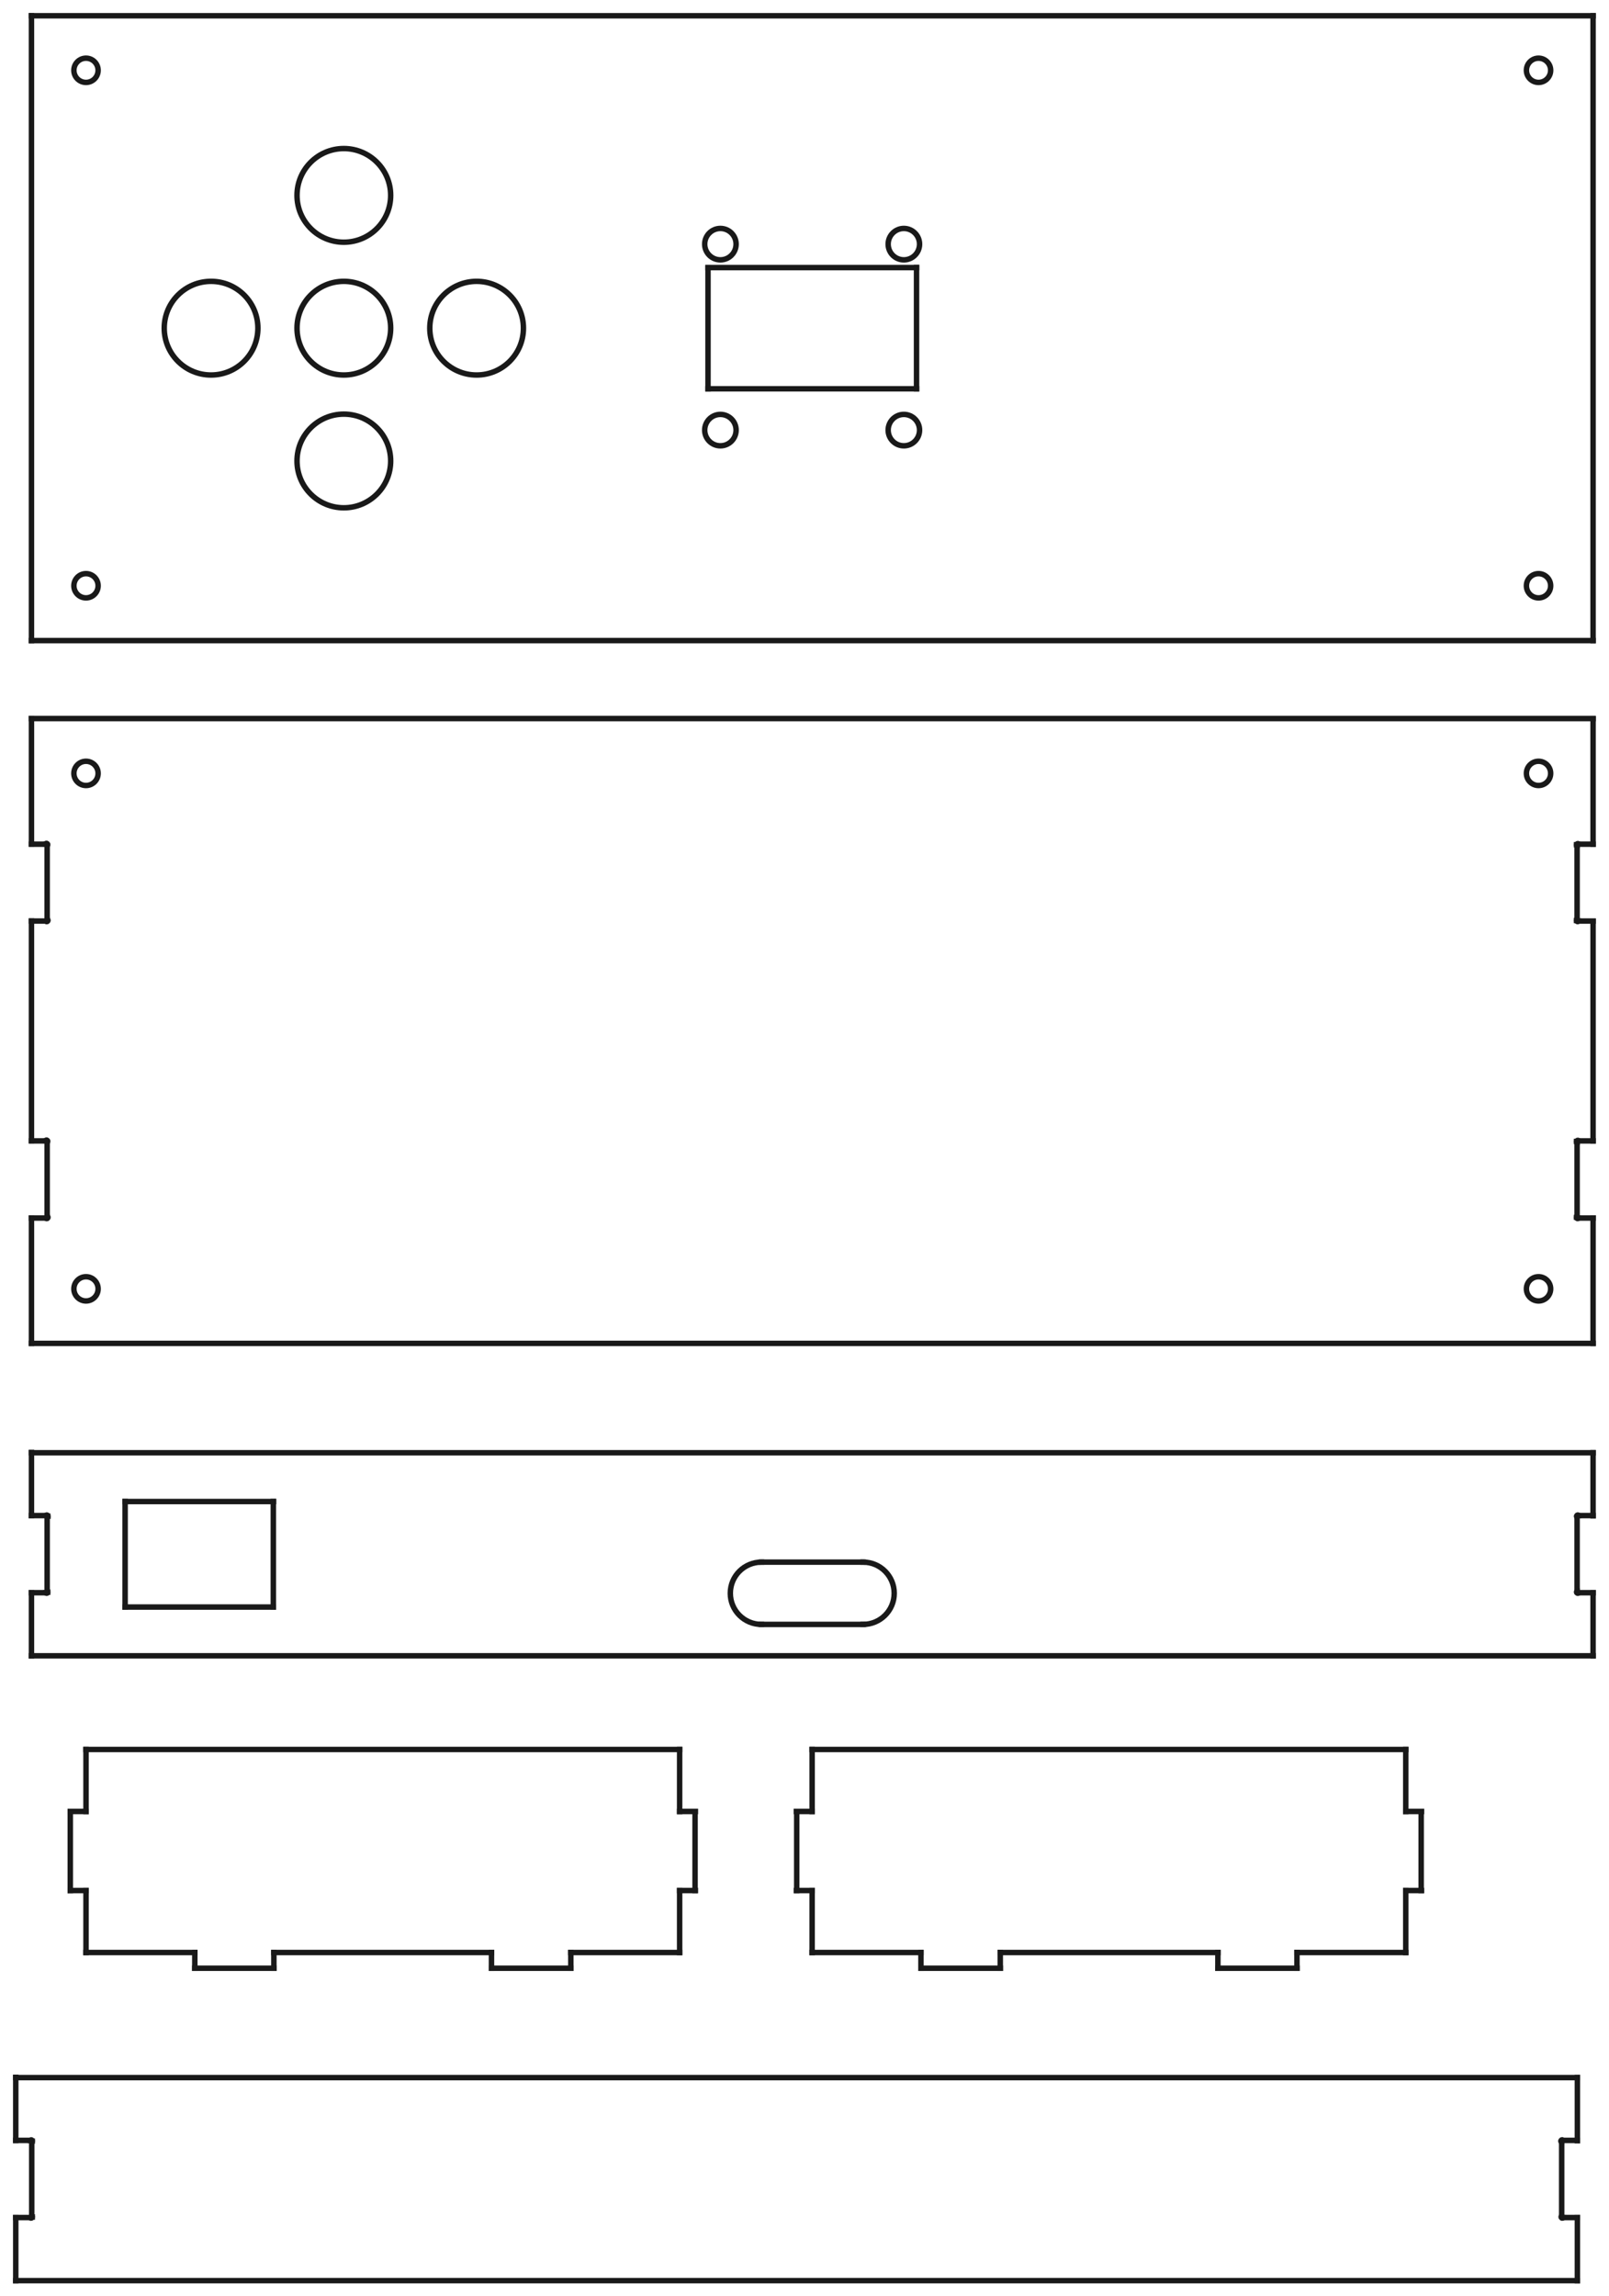 <?xml version="1.0" encoding="utf-8"?>
<!-- Generator: Adobe Illustrator 24.2.0, SVG Export Plug-In . SVG Version: 6.00 Build 0)  -->
<svg version="1.1" id="Layer_1" xmlns="http://www.w3.org/2000/svg" xmlns:xlink="http://www.w3.org/1999/xlink" x="0px" y="0px"
	 viewBox="0 0 584.1 833.5" style="enable-background:new 0 0 584.1 833.5;" xml:space="preserve">
<style type="text/css">
	.st0{fill:none;stroke:#191919;stroke-width:1.984;stroke-linecap:square;stroke-miterlimit:11.339;}
</style>
<g id="Shape2DView" transform="translate(4.02,172.02) scale(1,-1)">
	<path id="Shape2DView_nwe0000" class="st0" d="M574.3-315.6v45.5"/>
	<path id="Shape2DView_nwe0001" class="st0" d="M7.4-315.6h566.9"/>
	<path id="Shape2DView_nwe0002" class="st0" d="M7.4-270.1v-45.5"/>
	<path id="Shape2DView_nwe0003" class="st0" d="M12.6-270.1H7.4"/>
	<path id="Shape2DView_nwe0004" class="st0" d="M574.3-270.1h-5.2"/>
	<path id="Shape2DView_nwe0005" class="st0" d="M12.6-270.1c0.1-0.2,0.4-0.3,0.6-0.1c0.2,0.1,0.3,0.4,0.1,0.6c0,0.1-0.1,0.1-0.1,0.1
		"/>
	<path id="Shape2DView_nwe0006" class="st0" d="M568.3-269.9c0-0.2,0.2-0.4,0.4-0.4c0.1,0,0.3,0.1,0.3,0.2"/>
	<path id="Shape2DView_nwe0007" class="st0" d="M13.1-269.5v26.9"/>
	<path id="Shape2DView_nwe0008" class="st0" d="M568.5-269.5c-0.1-0.1-0.2-0.2-0.2-0.3"/>
	<path id="Shape2DView_nwe0009" class="st0" d="M13.1-242.6c0.2,0.1,0.3,0.4,0.1,0.6c-0.1,0.2-0.4,0.3-0.6,0.1
		c-0.1,0-0.1-0.1-0.1-0.1"/>
	<path id="Shape2DView_nwe0010" class="st0" d="M568.5-269.5v26.9"/>
	<path id="Shape2DView_nwe0011" class="st0" d="M12.6-242.1H7.4"/>
	<path id="Shape2DView_nwe0012" class="st0" d="M568.3-242.3c0-0.1,0.1-0.3,0.2-0.3"/>
	<path id="Shape2DView_nwe0013" class="st0" d="M7.4-162.3v-79.7"/>
	<path id="Shape2DView_nwe0014" class="st0" d="M569.1-242.1c-0.1,0.2-0.4,0.3-0.6,0.1c-0.1-0.1-0.2-0.2-0.2-0.3"/>
	<path id="Shape2DView_nwe0015" class="st0" d="M12.6-162.3H7.4"/>
	<path id="Shape2DView_nwe0016" class="st0" d="M574.3-242.1h-5.2"/>
	<path id="Shape2DView_nwe0017" class="st0" d="M12.6-162.3c0.1-0.2,0.4-0.3,0.6-0.1c0.2,0.1,0.3,0.4,0.1,0.6c0,0.1-0.1,0.1-0.1,0.1
		"/>
	<path id="Shape2DView_nwe0018" class="st0" d="M574.3-242.1v79.7"/>
	<path id="Shape2DView_nwe0019" class="st0" d="M13.1-161.8v26.9"/>
	<path id="Shape2DView_nwe0020" class="st0" d="M574.3-162.3h-5.2"/>
	<path id="Shape2DView_nwe0021" class="st0" d="M13.1-134.9c0.2,0.1,0.3,0.4,0.1,0.6s-0.4,0.3-0.6,0.1c-0.1,0-0.1-0.1-0.1-0.1"/>
	<path id="Shape2DView_nwe0022" class="st0" d="M568.3-162.1c0-0.2,0.2-0.4,0.4-0.4c0.1,0,0.3,0.1,0.3,0.2"/>
	<path id="Shape2DView_nwe0023" class="st0" d="M12.6-134.4H7.4"/>
	<path id="Shape2DView_nwe0024" class="st0" d="M568.5-161.8c-0.1-0.1-0.2-0.2-0.2-0.3"/>
	<path id="Shape2DView_nwe0025" class="st0" d="M7.4-88.8v-45.5"/>
	<path id="Shape2DView_nwe0026" class="st0" d="M568.5-161.8v26.9"/>
	<path id="Shape2DView_nwe0027" class="st0" d="M574.3-88.8H7.4"/>
	<path id="Shape2DView_nwe0028" class="st0" d="M568.3-134.6c0-0.1,0.1-0.3,0.2-0.3"/>
	<path id="Shape2DView_nwe0029" class="st0" d="M574.3-134.4v45.5"/>
	<path id="Shape2DView_nwe0030" class="st0" d="M569.1-134.4c-0.1,0.2-0.4,0.3-0.6,0.1c-0.1-0.1-0.2-0.2-0.2-0.3"/>
	<path id="Shape2DView_nwe0031" class="st0" d="M574.3-134.4h-5.2"/>
	<circle class="st0" cx="27.2" cy="-295.8" r="4.4"/>
	<circle class="st0" cx="554.5" cy="-295.8" r="4.4"/>
	<circle class="st0" cx="27.2" cy="-108.7" r="4.4"/>
	<circle class="st0" cx="554.5" cy="-108.7" r="4.4"/>
</g>
<g id="Shape2DView001" transform="translate(4.02,172.02) scale(1,-1)">
	<path id="Shape2DView001_nwe0000" class="st0" d="M7.4-429v22.9"/>
	<path id="Shape2DView001_nwe0001" class="st0" d="M574.3-429H7.4"/>
	<path id="Shape2DView001_nwe0002" class="st0" d="M574.3-406.1V-429"/>
	<path id="Shape2DView001_nwe0003" class="st0" d="M569.1-406.1h5.2"/>
	<path id="Shape2DView001_nwe0004" class="st0" d="M7.4-406.1h5.2"/>
	<path id="Shape2DView001_nwe0005" class="st0" d="M569.1-406.1c-0.1-0.2-0.4-0.3-0.6-0.1c-0.2,0.1-0.3,0.4-0.1,0.6
		c0,0.1,0.1,0.1,0.1,0.1"/>
	<path id="Shape2DView001_nwe0006" class="st0" d="M13.3-405.9c0-0.2-0.2-0.4-0.4-0.4c-0.1,0-0.3,0.1-0.3,0.2"/>
	<path id="Shape2DView001_nwe0007" class="st0" d="M568.5-405.6v26.9"/>
	<path id="Shape2DView001_nwe0008" class="st0" d="M13.1-405.6c0.1-0.1,0.2-0.2,0.2-0.3"/>
	<path id="Shape2DView001_nwe0009" class="st0" d="M568.5-378.7c-0.2,0.1-0.3,0.4-0.1,0.6c0.1,0.2,0.4,0.3,0.6,0.1
		c0.1,0,0.1-0.1,0.1-0.1"/>
	<path id="Shape2DView001_nwe0010" class="st0" d="M13.1-405.6v26.9"/>
	<path id="Shape2DView001_nwe0011" class="st0" d="M569.1-378.1h5.2"/>
	<path id="Shape2DView001_nwe0012" class="st0" d="M13.3-378.3c0-0.1-0.1-0.3-0.2-0.3"/>
	<path id="Shape2DView001_nwe0013" class="st0" d="M574.3-355.3v-22.9"/>
	<path id="Shape2DView001_nwe0014" class="st0" d="M12.6-378.1c0.1,0.2,0.4,0.3,0.6,0.1c0.1-0.1,0.2-0.2,0.2-0.3"/>
	<path id="Shape2DView001_nwe0015" class="st0" d="M7.4-355.3h566.9"/>
	<path id="Shape2DView001_nwe0016" class="st0" d="M7.4-378.1h5.2"/>
	<path id="Shape2DView001_nwe0017" class="st0" d="M7.4-378.1v22.9"/>
	<path id="Shape2DView001_nwe0018" class="st0" d="M95.2-373v-38.3"/>
	<path id="Shape2DView001_nwe0019" class="st0" d="M95.2-411.3H41.4"/>
	<path id="Shape2DView001_nwe0020" class="st0" d="M41.4-411.3v38.3"/>
	<path id="Shape2DView001_nwe0021" class="st0" d="M41.4-373h53.9"/>
	<path id="Shape2DView001_nwe0022" class="st0" d="M309.3-395c6.3,0,11.3-5.1,11.3-11.3c0-6.3-5.1-11.3-11.3-11.3"/>
	<path id="Shape2DView001_nwe0023" class="st0" d="M309.3-395h-36.9"/>
	<path id="Shape2DView001_nwe0024" class="st0" d="M309.3-417.6h-36.9"/>
	<path id="Shape2DView001_nwe0025" class="st0" d="M272.4-417.6c-6.3,0-11.3,5.1-11.3,11.3c0,6.3,5.1,11.3,11.3,11.3"/>
</g>
<g id="Shape2DView002" transform="translate(4.02,172.02) scale(1,-1)">
	<path id="Shape2DView002_nwe0000" class="st0" d="M574.3-60.5v226.8"/>
	<path id="Shape2DView002_nwe0001" class="st0" d="M7.4-60.5h566.9"/>
	<path id="Shape2DView002_nwe0002" class="st0" d="M574.3,166.3H7.4"/>
	<path id="Shape2DView002_nwe0003" class="st0" d="M7.4,166.3V-60.5"/>
	<circle class="st0" cx="27.2" cy="-40.6" r="4.4"/>
	<circle class="st0" cx="120.8" cy="4.7" r="17"/>
	<circle class="st0" cx="257.5" cy="15.9" r="5.7"/>
	<circle class="st0" cx="554.5" cy="-40.6" r="4.4"/>
	<circle class="st0" cx="324.1" cy="15.9" r="5.7"/>
	<circle class="st0" cx="72.6" cy="52.9" r="17"/>
	<circle class="st0" cx="120.8" cy="52.9" r="17"/>
	<circle class="st0" cx="120.8" cy="101.1" r="17"/>
	<circle class="st0" cx="169" cy="52.9" r="17"/>
	<circle class="st0" cx="257.5" cy="83.4" r="5.7"/>
	<circle class="st0" cx="27.2" cy="146.5" r="4.4"/>
	<path id="Shape2DView002_nwe0015" class="st0" d="M253,74.9h75.7"/>
	<path id="Shape2DView002_nwe0016" class="st0" d="M253,30.9v43.9"/>
	<path id="Shape2DView002_nwe0017" class="st0" d="M328.7,74.9V30.9"/>
	<path id="Shape2DView002_nwe0018" class="st0" d="M328.7,30.9H253"/>
	<circle class="st0" cx="324.1" cy="83.4" r="5.7"/>
	<circle class="st0" cx="554.5" cy="146.5" r="4.4"/>
</g>
<g id="Shape2DView003" transform="translate(4.02,172.02) scale(1,-1)">
	<path id="Shape2DView003_nwe0000" class="st0" d="M506.3-536.7v22.5"/>
	<path id="Shape2DView003_nwe0001" class="st0" d="M506.3-514.2h5.7"/>
	<path id="Shape2DView003_nwe0002" class="st0" d="M466.8-536.7h39.5"/>
	<path id="Shape2DView003_nwe0003" class="st0" d="M511.9-485.5v-28.7"/>
	<path id="Shape2DView003_nwe0004" class="st0" d="M466.8-536.7v-5.7"/>
	<path id="Shape2DView003_nwe0005" class="st0" d="M506.3-485.5h5.7"/>
	<path id="Shape2DView003_nwe0006" class="st0" d="M506.3-485.5v22.5"/>
	<path id="Shape2DView003_nwe0007" class="st0" d="M506.3-463H290.8"/>
	<path id="Shape2DView003_nwe0008" class="st0" d="M290.8-463v-22.5"/>
	<path id="Shape2DView003_nwe0009" class="st0" d="M290.8-485.5h-5.7"/>
	<path id="Shape2DView003_nwe0010" class="st0" d="M285.2-514.2v28.7"/>
	<path id="Shape2DView003_nwe0011" class="st0" d="M290.8-514.2h-5.7"/>
	<path id="Shape2DView003_nwe0012" class="st0" d="M290.8-514.2v-22.5"/>
	<path id="Shape2DView003_nwe0013" class="st0" d="M290.8-536.7h39.5"/>
	<path id="Shape2DView003_nwe0014" class="st0" d="M330.3-536.7v-5.7"/>
	<path id="Shape2DView003_nwe0015" class="st0" d="M359.1-542.4h-28.7"/>
	<path id="Shape2DView003_nwe0016" class="st0" d="M359.1-536.7v-5.7"/>
	<path id="Shape2DView003_nwe0017" class="st0" d="M359.1-536.7h79"/>
	<path id="Shape2DView003_nwe0018" class="st0" d="M438.1-536.7v-5.7"/>
	<path id="Shape2DView003_nwe0019" class="st0" d="M466.8-542.4h-28.7"/>
</g>
<g id="Shape2DView004" transform="translate(4.02,172.02) scale(1,-1)">
	<path id="Shape2DView004_nwe0000" class="st0" d="M242.7-536.7v22.5"/>
	<path id="Shape2DView004_nwe0001" class="st0" d="M242.7-514.2h5.7"/>
	<path id="Shape2DView004_nwe0002" class="st0" d="M203.2-536.7h39.5"/>
	<path id="Shape2DView004_nwe0003" class="st0" d="M248.3-485.5v-28.7"/>
	<path id="Shape2DView004_nwe0004" class="st0" d="M203.2-536.7v-5.7"/>
	<path id="Shape2DView004_nwe0005" class="st0" d="M242.7-485.5h5.7"/>
	<path id="Shape2DView004_nwe0006" class="st0" d="M242.7-485.5v22.5"/>
	<path id="Shape2DView004_nwe0007" class="st0" d="M242.7-463H27.2"/>
	<path id="Shape2DView004_nwe0008" class="st0" d="M27.2-463v-22.5"/>
	<path id="Shape2DView004_nwe0009" class="st0" d="M27.2-485.5h-5.7"/>
	<path id="Shape2DView004_nwe0010" class="st0" d="M21.5-514.2v28.7"/>
	<path id="Shape2DView004_nwe0011" class="st0" d="M27.2-514.2h-5.7"/>
	<path id="Shape2DView004_nwe0012" class="st0" d="M27.2-514.2v-22.5"/>
	<path id="Shape2DView004_nwe0013" class="st0" d="M27.2-536.7h39.5"/>
	<path id="Shape2DView004_nwe0014" class="st0" d="M66.7-536.7v-5.7"/>
	<path id="Shape2DView004_nwe0015" class="st0" d="M95.4-542.4H66.7"/>
	<path id="Shape2DView004_nwe0016" class="st0" d="M95.4-536.7v-5.7"/>
	<path id="Shape2DView004_nwe0017" class="st0" d="M95.4-536.7h79"/>
	<path id="Shape2DView004_nwe0018" class="st0" d="M174.4-536.7v-5.7"/>
	<path id="Shape2DView004_nwe0019" class="st0" d="M203.2-542.4h-28.7"/>
</g>
<g id="Shape2DView005" transform="translate(4.02,172.02) scale(1,-1)">
	<path id="Shape2DView005_nwe0000" class="st0" d="M1.7-655.8v22.9"/>
	<path id="Shape2DView005_nwe0001" class="st0" d="M568.6-655.8H1.7"/>
	<path id="Shape2DView005_nwe0002" class="st0" d="M568.6-632.9v-22.9"/>
	<path id="Shape2DView005_nwe0003" class="st0" d="M563.4-632.9h5.2"/>
	<path id="Shape2DView005_nwe0004" class="st0" d="M562.9-632.3c-0.2-0.1-0.3-0.4-0.1-0.6c0.1-0.2,0.4-0.3,0.6-0.1
		c0.1,0,0.1,0.1,0.1,0.1"/>
	<path id="Shape2DView005_nwe0005" class="st0" d="M562.9-605.5v-26.9"/>
	<path id="Shape2DView005_nwe0006" class="st0" d="M563.4-604.9c-0.1,0.2-0.4,0.3-0.6,0.1c-0.2-0.1-0.3-0.4-0.1-0.6
		c0-0.1,0.1-0.1,0.1-0.1"/>
	<path id="Shape2DView005_nwe0007" class="st0" d="M563.4-604.9h5.2"/>
	<path id="Shape2DView005_nwe0008" class="st0" d="M568.6-582.1v-22.9"/>
	<path id="Shape2DView005_nwe0009" class="st0" d="M1.7-582.1h566.9"/>
	<path id="Shape2DView005_nwe0010" class="st0" d="M1.7-604.9v22.9"/>
	<path id="Shape2DView005_nwe0011" class="st0" d="M1.7-604.9h5.2"/>
	<path id="Shape2DView005_nwe0012" class="st0" d="M7.7-605.1c0,0.2-0.2,0.4-0.4,0.4c-0.1,0-0.3-0.1-0.3-0.2"/>
	<path id="Shape2DView005_nwe0013" class="st0" d="M7.5-605.5c0.1,0.1,0.2,0.2,0.2,0.3"/>
	<path id="Shape2DView005_nwe0014" class="st0" d="M7.5-605.5v-26.9"/>
	<path id="Shape2DView005_nwe0015" class="st0" d="M7.7-632.7c0,0.1-0.1,0.3-0.2,0.3"/>
	<path id="Shape2DView005_nwe0016" class="st0" d="M6.9-632.9c0.1-0.2,0.4-0.3,0.6-0.1c0.1,0.1,0.2,0.2,0.2,0.3"/>
	<path id="Shape2DView005_nwe0017" class="st0" d="M1.7-632.9h5.2"/>
</g>
</svg>
